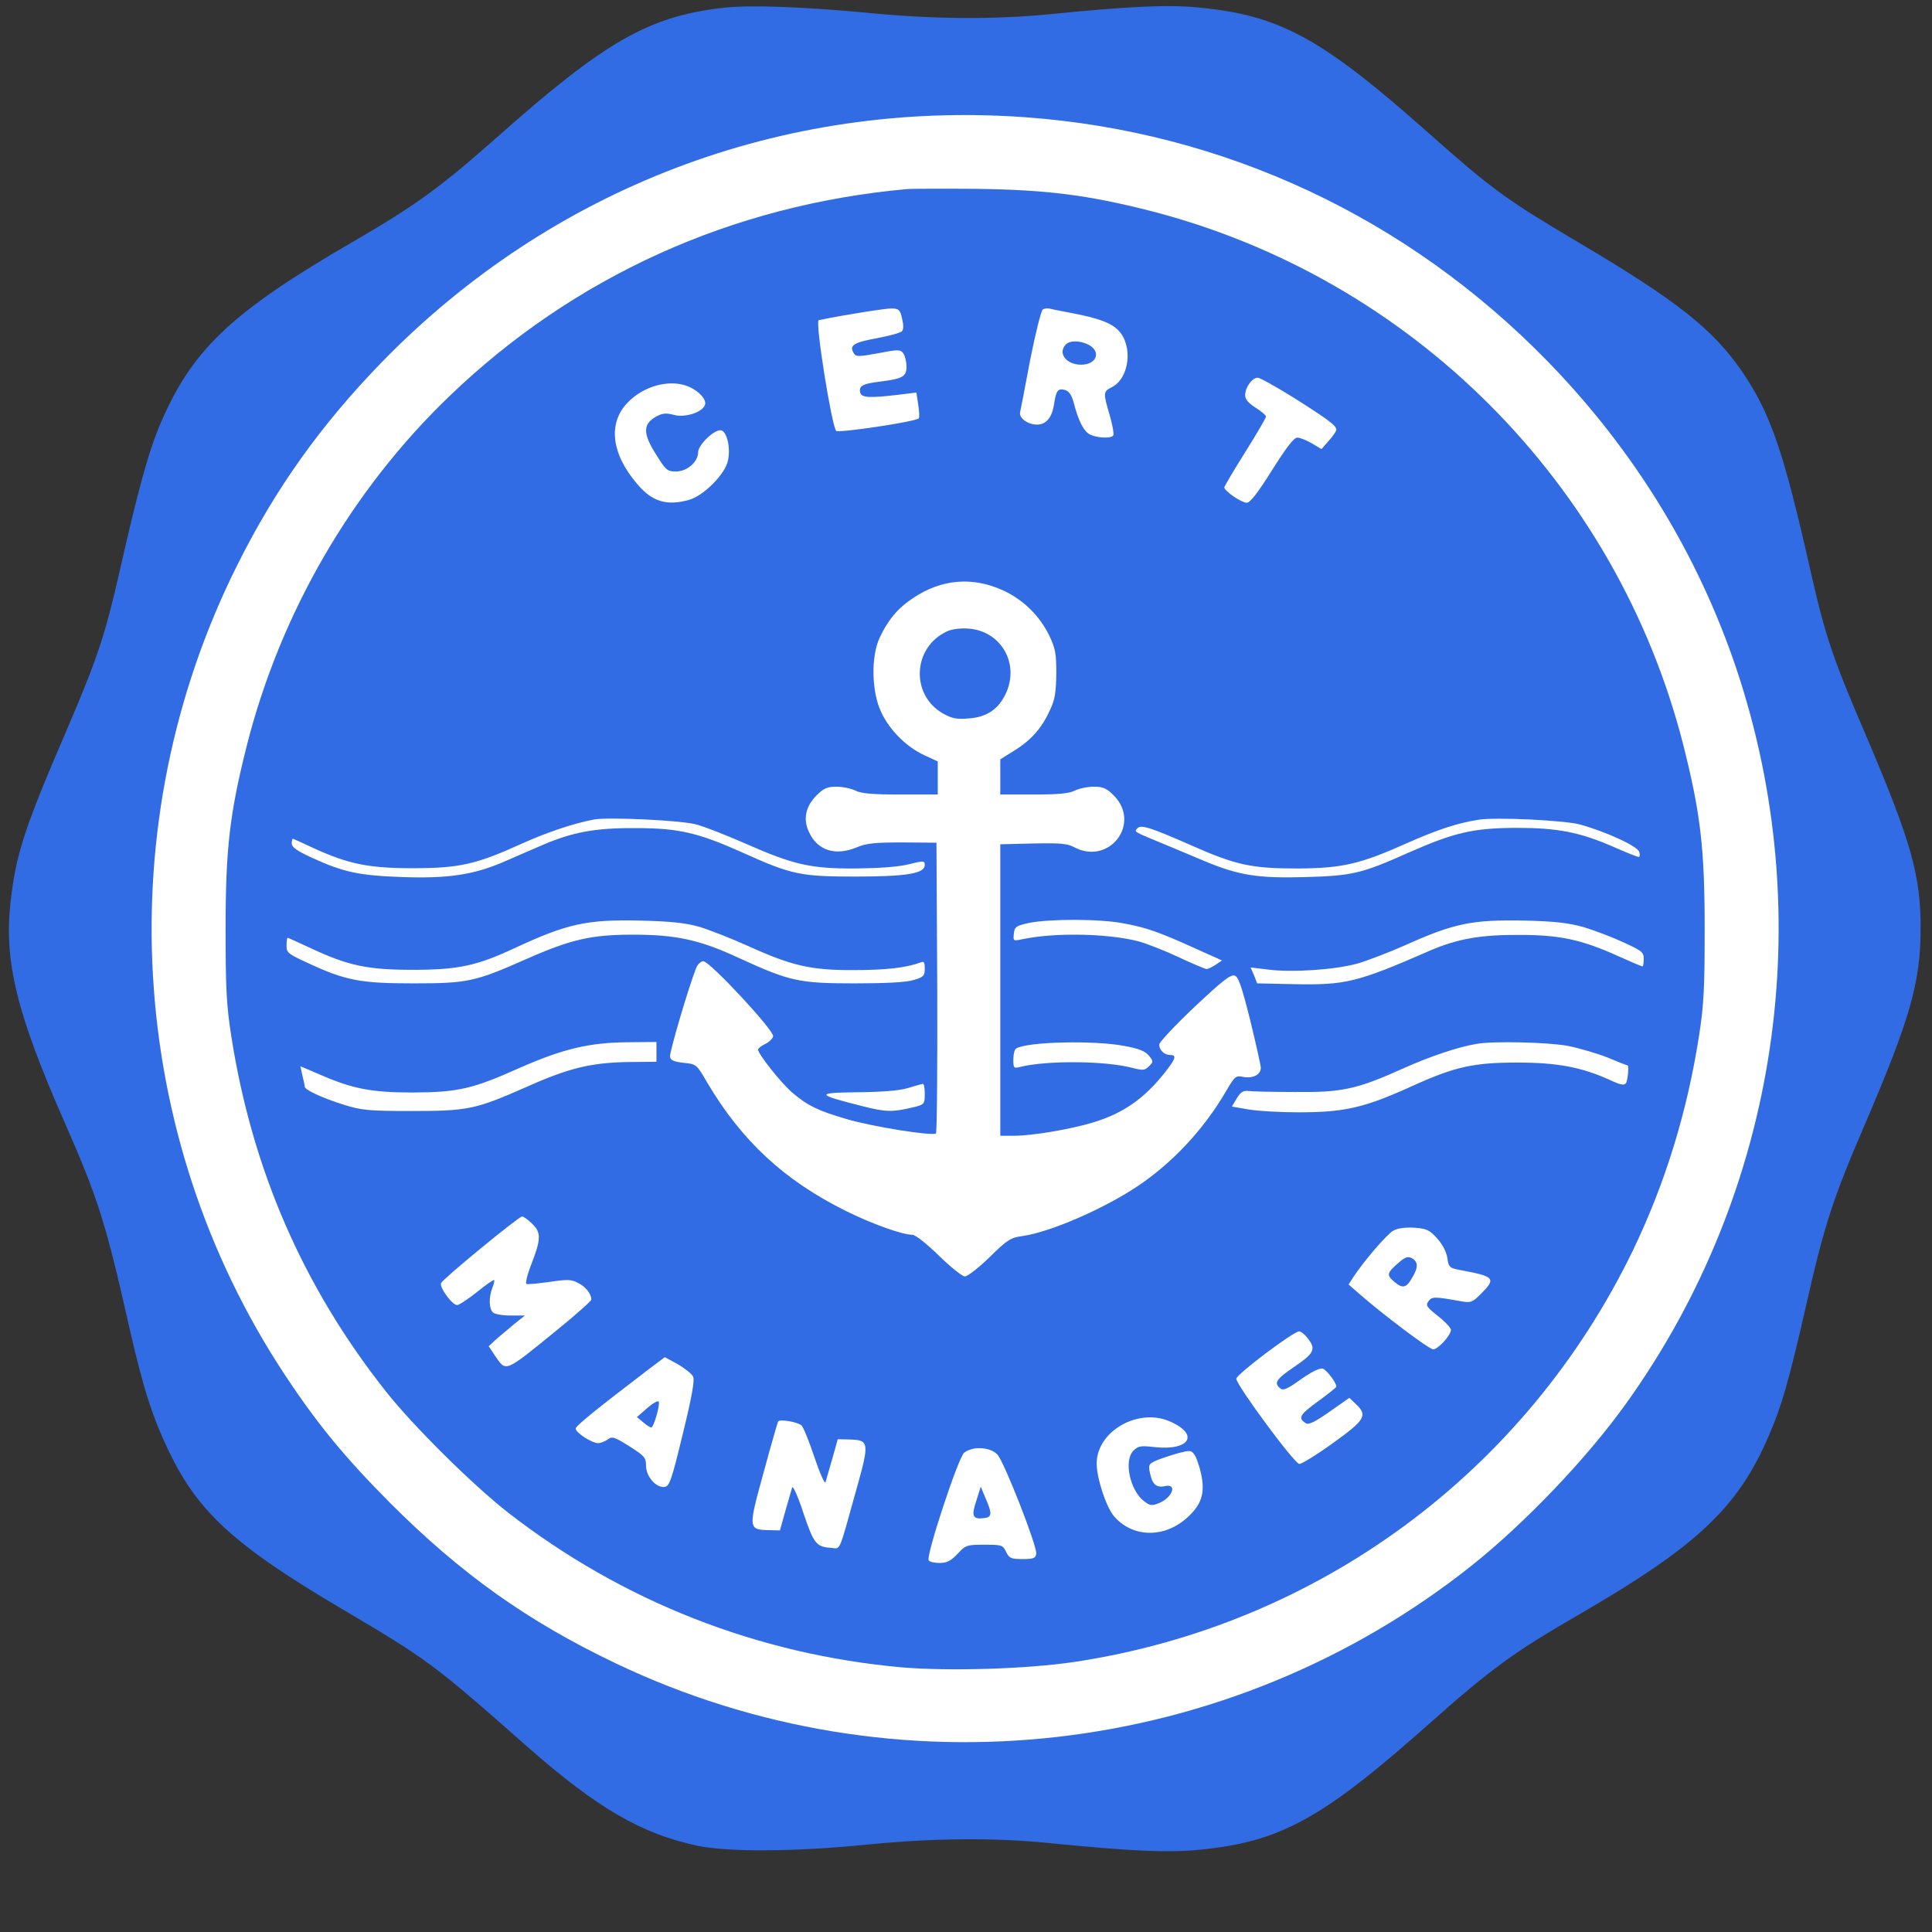<svg xmlns="http://www.w3.org/2000/svg" xmlns:svg="http://www.w3.org/2000/svg" id="svg26" width="445pt" height="445pt" preserveAspectRatio="xMidYMid meet" version="1.0" viewBox="0 0 445 445"><rect x="0" y="0" width="445" height="445" fill="#333333" stroke="none"/><g id="layer2"><circle style="fill:#fff;fill-opacity:1;stroke-width:.421;stroke-miterlimit:4;stroke-dasharray:none" id="path873" cx="224.005" cy="214.731" r="191.831"/></g><g id="g24" fill="#326ce5" stroke="none" transform="translate(-315,495) scale(0.06,-0.06)"><path id="path10" d="M8026 8220 c-286 -33 -452 -128 -866 -495 -218 -193 -315 -264 -550 -400 -481 -279 -628 -421 -752 -720 -40 -98 -82 -252 -148 -545 -57 -250 -85 -335 -205 -615 -163 -378 -194 -475 -215 -662 -24 -224 24 -422 203 -830 134 -305 161 -388 256 -810 51 -223 88 -338 151 -468 112 -231 252 -359 660 -600 332 -196 354 -212 714 -530 268 -236 440 -336 656 -381 117 -24 372 -23 650 5 253 25 484 27 695 6 311 -31 459 -38 578 -26 312 30 472 118 887 487 232 206 322 272 568 414 456 264 613 411 732 688 50 115 77 211 141 490 71 316 105 420 226 701 173 403 215 546 216 751 1 209 -36 338 -207 740 -132 307 -159 388 -216 640 -103 457 -153 602 -260 760 -113 166 -252 276 -640 505 -267 158 -324 200 -560 409 -415 369 -575 457 -887 487 -119 12 -267 5 -578 -26 -206 -20 -442 -19 -685 5 -254 24 -461 32 -564 20z m1159 -420 c763 -55 1467 -384 2006 -937 331 -340 576 -739 724 -1178 320 -954 163 -2006 -422 -2822 -150 -210 -387 -458 -591 -621 -933 -743 -2214 -890 -3289 -377 -337 161 -592 342 -864 614 -174 175 -279 302 -404 491 -611 923 -681 2118 -184 3111 146 293 321 538 554 778 651 669 1539 1008 2470 941z" style="stroke-width:1;stroke-miterlimit:4;stroke-dasharray:none;fill:#326ce5;fill-opacity:1"/><path id="path12" d="M8730 7524 c-671 -61 -1277 -335 -1756 -796 -374 -360 -645 -827 -775 -1334 -67 -265 -83 -399 -83 -709 0 -230 3 -291 22 -414 80 -510 275 -960 593 -1362 104 -132 334 -360 470 -466 439 -341 959 -545 1514 -594 183 -15 477 -6 659 21 937 141 1735 730 2147 1585 122 255 205 524 251 816 19 123 22 184 22 414 0 310 -16 444 -83 709 -257 1003 -1044 1790 -2047 2047 -237 60 -392 80 -659 84 -126 1 -250 1 -275 -1z m-17 -497 c6 -26 6 -42 -1 -49 -6 -6 -51 -18 -99 -27 -88 -16 -105 -28 -84 -59 7 -12 22 -11 92 2 78 15 85 15 97 -1 6 -9 12 -32 12 -50 0 -39 -15 -47 -102 -58 -66 -8 -81 -16 -76 -41 4 -21 34 -23 150 -9 l66 8 7 -47 c4 -26 5 -49 2 -52 -12 -13 -308 -57 -317 -48 -17 17 -82 422 -67 425 91 19 260 46 282 45 25 -1 31 -6 38 -39z m642 23 c112 -21 160 -39 189 -69 56 -59 42 -182 -25 -217 -34 -17 -35 -20 -9 -108 11 -38 17 -73 14 -77 -7 -13 -59 -11 -88 2 -25 12 -45 49 -65 126 -8 28 -18 42 -33 46 -27 7 -34 -2 -42 -57 -8 -50 -31 -76 -65 -76 -35 0 -70 25 -65 47 2 10 20 101 39 203 20 101 42 188 48 192 7 4 19 6 27 3 8 -2 42 -9 75 -15z m865 -329 c131 -83 160 -105 160 -121 0 -5 -13 -24 -29 -42 l-28 -32 -37 22 c-20 12 -46 22 -56 22 -13 0 -42 -38 -97 -125 -55 -88 -84 -125 -97 -125 -20 0 -86 45 -86 59 0 4 36 65 80 135 44 70 80 132 80 137 0 5 -18 20 -40 34 -27 17 -40 32 -40 48 0 30 27 67 48 67 9 0 73 -36 142 -79z m-2327 45 c41 -17 71 -51 63 -71 -10 -28 -76 -49 -118 -38 -29 8 -44 7 -65 -4 -56 -29 -57 -66 -3 -150 36 -58 42 -63 75 -63 43 0 85 37 85 74 0 28 63 89 88 84 22 -4 37 -65 27 -114 -9 -52 -93 -137 -150 -153 -86 -24 -141 -7 -198 60 -100 116 -114 233 -39 312 62 66 164 93 235 63z m1209 -783 c77 -36 139 -97 176 -173 23 -48 27 -67 27 -145 -1 -71 -5 -100 -23 -138 -31 -70 -72 -117 -136 -157 l-56 -35 0 -67 0 -68 129 0 c95 0 136 4 157 15 16 8 49 15 73 15 35 0 49 -6 76 -33 108 -108 -17 -271 -152 -199 -26 14 -54 16 -157 14 l-126 -3 0 -560 0 -559 53 0 c70 0 217 25 303 51 115 35 195 90 276 192 42 54 46 67 20 67 -22 0 -42 19 -42 40 0 9 61 74 135 144 103 97 139 126 154 121 15 -4 27 -39 60 -170 22 -91 41 -174 41 -184 0 -27 -31 -42 -68 -35 -28 6 -32 2 -66 -56 -86 -147 -206 -275 -341 -365 -131 -87 -334 -175 -440 -190 -45 -6 -58 -14 -126 -81 -42 -41 -85 -74 -95 -74 -10 0 -55 36 -100 80 -47 46 -90 80 -102 80 -39 0 -158 43 -256 92 -236 117 -399 269 -531 492 -41 71 -42 71 -91 76 -36 4 -50 10 -52 23 -3 15 70 263 100 340 6 15 18 27 28 27 25 0 272 -266 268 -288 -2 -9 -16 -23 -31 -30 -15 -7 -27 -17 -27 -21 0 -17 88 -128 131 -165 58 -50 100 -70 206 -101 99 -30 334 -67 346 -56 4 4 6 257 5 562 l-3 554 -130 1 c-105 0 -138 -3 -174 -18 -83 -35 -152 -14 -185 57 -24 50 -14 99 29 142 27 27 41 33 76 33 24 0 57 -7 73 -15 21 -11 64 -15 172 -15 l144 0 0 63 0 64 -52 24 c-69 32 -134 97 -166 167 -36 77 -39 212 -5 284 31 67 70 114 128 152 110 74 230 83 347 29z m-1179 -898 c31 -8 117 -42 190 -74 184 -81 250 -96 422 -95 89 1 163 6 203 16 59 15 62 14 62 -3 0 -32 -69 -44 -265 -44 -211 0 -246 7 -432 91 -174 78 -248 95 -413 95 -154 1 -242 -15 -360 -66 -41 -18 -107 -46 -145 -63 -116 -50 -214 -65 -389 -59 -167 6 -226 18 -348 74 -57 26 -78 41 -78 54 0 11 2 19 4 19 2 0 38 -16 80 -36 134 -61 211 -77 381 -77 178 0 243 15 413 92 97 44 199 79 282 95 55 10 336 -3 393 -19z m3392 0 c101 -28 223 -84 228 -106 3 -10 2 -19 -2 -19 -4 0 -48 17 -97 39 -131 57 -215 73 -374 73 -165 -1 -236 -17 -417 -97 -177 -79 -213 -87 -393 -92 -180 -5 -253 6 -385 61 -47 20 -124 52 -172 72 -102 42 -100 41 -86 55 14 14 51 2 208 -67 169 -75 230 -88 405 -88 173 1 240 16 425 99 110 49 192 76 270 88 66 11 330 -2 390 -18z m-3380 -393 c39 -12 124 -45 190 -75 166 -75 239 -92 405 -91 120 0 200 9 253 29 14 6 17 2 17 -24 0 -27 -5 -32 -42 -43 -29 -9 -106 -13 -228 -13 -214 0 -249 8 -449 100 -145 67 -236 87 -401 87 -160 0 -238 -18 -408 -93 -199 -88 -226 -94 -437 -94 -202 0 -260 11 -407 80 -72 33 -78 38 -78 65 0 17 2 30 4 30 2 0 42 -18 89 -40 143 -67 218 -83 392 -83 175 0 246 16 390 83 202 94 277 111 485 106 118 -3 172 -9 225 -24z m1630 13 c87 -16 137 -34 278 -98 l98 -44 -25 -17 c-14 -9 -29 -16 -34 -16 -5 0 -53 20 -106 45 -53 25 -122 52 -154 61 -119 31 -324 35 -450 8 -32 -7 -33 -6 -30 22 3 26 8 30 58 41 79 16 275 16 365 -2z m1764 -14 c40 -12 109 -38 152 -58 72 -33 79 -38 79 -64 0 -16 -2 -29 -5 -29 -3 0 -45 18 -94 40 -139 63 -224 81 -376 81 -151 1 -241 -15 -347 -61 -280 -122 -322 -132 -523 -128 l-139 3 -12 31 -13 30 67 -8 c91 -12 257 -1 343 23 38 11 119 42 180 69 192 86 258 100 464 96 117 -3 166 -9 224 -25z m-3559 -479 l0 -38 -112 -1 c-141 -3 -225 -23 -390 -97 -193 -85 -222 -91 -438 -91 -166 0 -193 3 -260 24 -80 25 -150 57 -150 69 0 4 -4 23 -9 43 l-8 36 77 -33 c124 -54 197 -68 355 -68 173 1 228 13 411 95 166 73 267 97 417 98 l107 1 0 -38z m1795 23 c56 -10 81 -20 95 -37 18 -22 18 -24 1 -41 -16 -16 -23 -17 -62 -7 -103 28 -330 30 -434 4 -23 -6 -25 -4 -25 29 0 20 5 39 11 42 41 26 300 32 414 10z m1704 0 c44 -9 113 -29 153 -45 40 -17 74 -30 76 -30 6 0 1 -56 -6 -68 -7 -10 -21 -7 -64 13 -106 48 -200 66 -353 66 -168 0 -240 -16 -401 -89 -187 -85 -261 -102 -441 -102 -70 0 -155 5 -190 11 l-64 11 19 32 c14 23 25 30 43 28 13 -2 94 -4 179 -4 182 -2 238 10 418 91 100 45 209 82 282 94 64 11 274 6 349 -8z m-2469 -185 c0 -37 -2 -40 -37 -49 -87 -21 -110 -21 -204 3 -178 45 -180 51 -17 53 94 1 160 6 193 16 28 8 53 16 58 16 4 1 7 -17 7 -39z m-1508 -497 c36 -34 35 -59 -1 -153 -17 -43 -25 -77 -20 -79 6 -2 46 2 89 8 68 10 83 10 109 -4 29 -14 51 -42 51 -64 0 -5 -57 -56 -127 -113 -209 -170 -199 -166 -243 -102 l-24 36 29 27 c17 14 48 41 70 59 l40 32 -56 0 c-30 0 -60 5 -67 12 -15 15 -16 57 -2 94 6 15 9 28 7 30 -2 2 -32 -18 -66 -46 -34 -27 -69 -50 -76 -50 -19 0 -68 67 -62 84 6 16 297 255 311 256 6 0 23 -12 38 -27z m3474 -56 c21 -23 36 -51 40 -76 6 -39 7 -39 68 -50 113 -22 119 -30 61 -88 -32 -32 -39 -35 -73 -29 -105 19 -115 19 -128 1 -12 -16 -8 -22 36 -57 28 -22 50 -46 50 -53 0 -21 -50 -75 -68 -75 -16 0 -195 135 -286 215 l-39 34 18 28 c39 60 129 165 154 179 17 9 45 13 80 11 47 -3 59 -9 87 -40z m-497 -383 c34 -43 27 -58 -49 -110 -72 -49 -81 -63 -55 -84 11 -9 26 -3 79 35 43 30 72 44 84 41 15 -5 52 -54 52 -69 0 -3 -32 -29 -71 -57 -70 -51 -77 -64 -47 -83 11 -8 34 3 91 43 l77 54 25 -24 c46 -43 36 -61 -87 -149 -62 -45 -121 -81 -130 -81 -18 0 -240 300 -242 327 -1 16 218 181 241 182 6 1 21 -11 32 -25z m-2358 -149 c6 -14 -5 -78 -40 -220 -43 -178 -51 -200 -69 -203 -33 -5 -72 40 -72 81 0 32 -6 38 -64 75 -57 36 -67 39 -83 26 -10 -7 -27 -14 -37 -14 -24 0 -86 40 -86 56 0 10 79 74 273 222 l69 52 50 -27 c27 -16 54 -37 59 -48z m1826 -170 c120 -50 82 -116 -57 -100 -51 6 -61 4 -79 -14 -38 -38 -13 -153 41 -194 24 -18 30 -18 58 -7 52 22 70 76 22 65 -34 -7 -49 7 -58 53 -6 29 -4 33 29 47 20 8 57 20 82 27 43 11 48 11 60 -6 8 -10 19 -44 26 -74 16 -76 1 -120 -57 -171 -88 -77 -208 -73 -278 9 -30 36 -66 145 -66 202 0 122 156 213 277 163z m-1410 -17 c6 -5 29 -60 49 -121 21 -62 40 -105 43 -97 2 8 14 49 26 90 l21 75 43 -1 c79 -2 80 -9 26 -201 -67 -240 -57 -218 -95 -215 -57 4 -66 16 -106 134 -20 62 -40 106 -43 98 -2 -8 -14 -49 -26 -90 l-21 -75 -43 1 c-79 2 -79 6 -20 220 28 104 54 193 56 197 6 10 73 -1 90 -15z m752 -112 c26 -28 153 -352 149 -381 -3 -17 -11 -20 -53 -20 -44 0 -51 3 -63 28 -12 26 -17 27 -83 27 -67 0 -72 -1 -103 -35 -26 -27 -41 -35 -69 -35 -20 0 -38 4 -42 10 -11 17 113 393 136 413 32 26 100 23 128 -7z" style="fill:#326ce5;fill-opacity:1"/><path id="path14" d="M9342 6928 c-33 -33 1 -78 58 -78 63 0 79 54 24 79 -32 14 -67 14 -82 -1z"/><path id="path16" d="M8885 5826 c-132 -61 -140 -244 -15 -315 34 -19 52 -23 99 -19 68 5 112 34 141 93 56 116 -16 243 -143 252 -31 2 -64 -2 -82 -11z"/><path id="path18" d="M10615 3399 c-41 -36 -43 -44 -12 -70 31 -26 45 -24 67 14 25 41 25 63 0 77 -16 8 -26 5 -55 -21z"/><path id="path20" d="M7735 2845 l-40 -35 24 -20 c13 -11 27 -20 31 -20 9 0 34 84 29 99 -2 6 -22 -5 -44 -24z"/><path id="path22" d="M8998 2489 c-20 -59 -14 -72 28 -67 33 3 34 17 5 82 l-16 39 -17 -54z"/></g></svg>